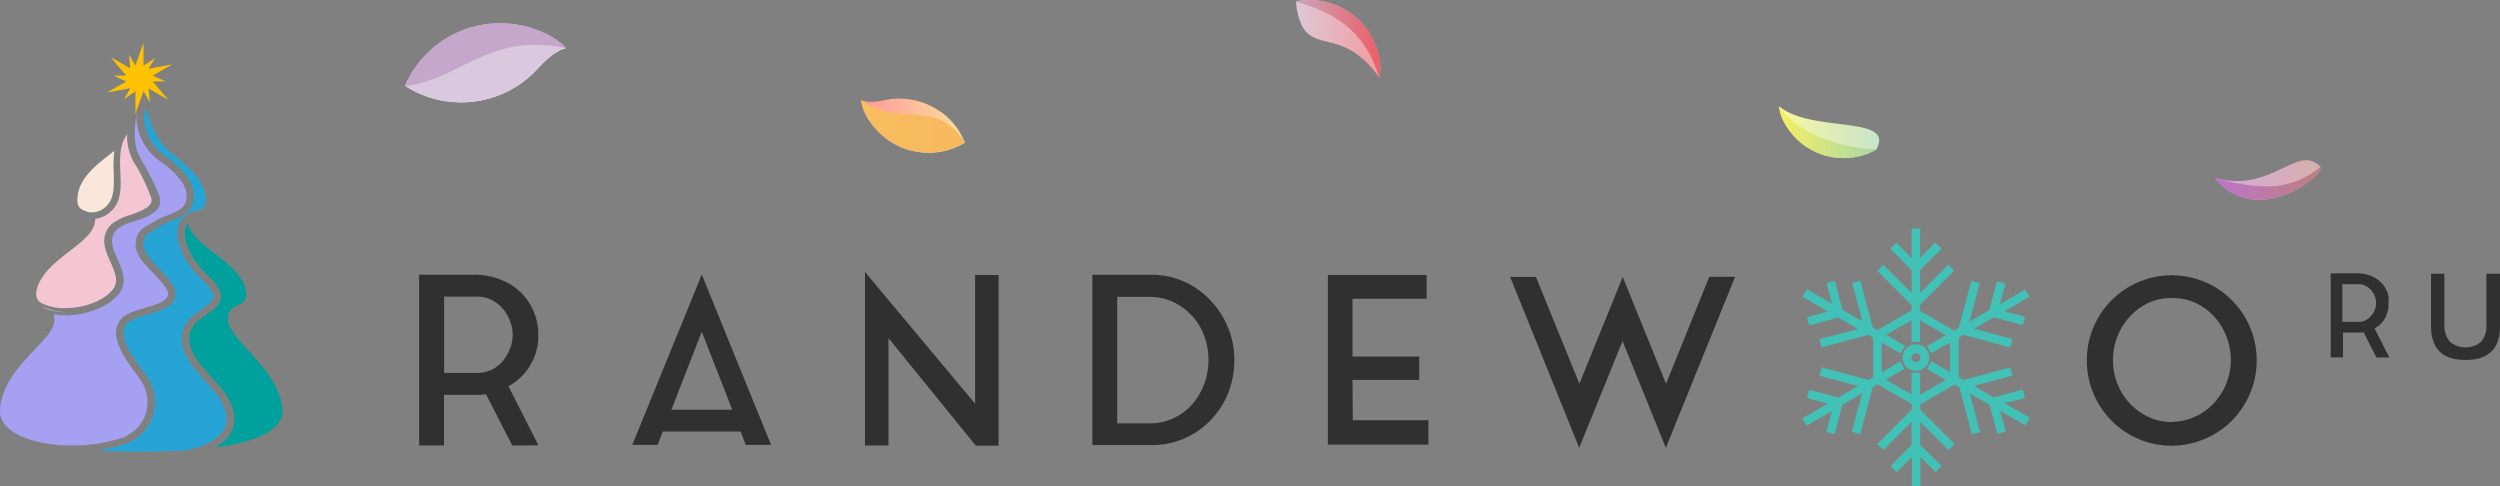 <svg xmlns="http://www.w3.org/2000/svg" viewBox="0 0 561.99 109.29"><rect x="0" y="0" width="561.99" height="109.29" fill="#808080" stroke="none"/><defs><style>.cls-1{fill:none;}.cls-2{fill:#00a19c;}.cls-3{fill:#27a4d6;}.cls-11,.cls-4{fill:#fff;}.cls-5{fill:#a6a0f2;}.cls-6{fill:#f4c6d3;}.cls-7{fill:#f9e7dc;}.cls-8{fill:#ffc200;}.cls-9{fill:#303030;}.cls-10{fill:#42c1b7;}.cls-11,.cls-12,.cls-13,.cls-14,.cls-15,.cls-16,.cls-17,.cls-18,.cls-19,.cls-20,.cls-21{fill-rule:evenodd;}.cls-12{fill:#dac8de;}.cls-13{fill:#c4a7ca;}.cls-14{fill:url(#linear-gradient);}.cls-15{fill:url(#linear-gradient-2);}.cls-16{fill:url(#linear-gradient-3);}.cls-17{fill:url(#linear-gradient-4);}.cls-18{fill:url(#linear-gradient-5);}.cls-19{fill:url(#linear-gradient-6);}.cls-20{fill:url(#linear-gradient-7);}.cls-21{fill:url(#linear-gradient-8);}</style><linearGradient id="linear-gradient" x1="291.36" y1="129.27" x2="310.29" y2="129.27" gradientTransform="matrix(1 0 0 -1 0 137.98)" gradientUnits="userSpaceOnUse"><stop offset="0" stop-color="#dfc8d7"/><stop offset="1" stop-color="#f29ba0"/></linearGradient><linearGradient id="linear-gradient-2" x1="291.36" y1="129.27" x2="310.29" y2="129.27" gradientTransform="matrix(1 0 0 -1 0 137.98)" gradientUnits="userSpaceOnUse"><stop offset="0" stop-color="#cda5bd"/><stop offset="1" stop-color="#ea5f67"/></linearGradient><linearGradient id="linear-gradient-3" x1="193.6" y1="109.71" x2="216.92" y2="109.71" gradientTransform="matrix(1 0 0 -1 0 137.98)" gradientUnits="userSpaceOnUse"><stop offset="0" stop-color="#f99"/><stop offset="1" stop-color="#fcdf9b"/></linearGradient><linearGradient id="linear-gradient-4" x1="193.56" y1="109.57" x2="216.88" y2="109.57" gradientTransform="matrix(1 0 0 -1 0 137.98)" gradientUnits="userSpaceOnUse"><stop offset="0" stop-color="#f8be5f"/><stop offset="1" stop-color="#f5b95d"/></linearGradient><linearGradient id="linear-gradient-5" x1="399.98" y1="108.27" x2="422.47" y2="108.27" gradientTransform="matrix(1 0 0 -1 0 137.98)" gradientUnits="userSpaceOnUse"><stop offset="0" stop-color="#f9f59f"/><stop offset="1" stop-color="#c7e5ca"/></linearGradient><linearGradient id="linear-gradient-6" x1="399.98" y1="108.27" x2="421.9" y2="108.27" gradientTransform="matrix(1 0 0 -1 0 137.98)" gradientUnits="userSpaceOnUse"><stop offset="0" stop-color="#f7ef62"/><stop offset="1" stop-color="#a9d7a9"/></linearGradient><linearGradient id="linear-gradient-7" x1="498" y1="97.49" x2="521.7" y2="97.49" gradientTransform="matrix(1 0 0 -1 0 137.98)" gradientUnits="userSpaceOnUse"><stop offset="0" stop-color="#d5aad7"/><stop offset="1" stop-color="#d6afaf"/></linearGradient><linearGradient id="linear-gradient-8" x1="498" y1="96.72" x2="521.7" y2="96.72" gradientTransform="matrix(1 0 0 -1 0 137.98)" gradientUnits="userSpaceOnUse"><stop offset="0" stop-color="#bc75c8"/><stop offset="1" stop-color="#bd7f7f"/></linearGradient></defs><title>rndw_Asset 1</title><g id="Layer_1-2-2"><path class="cls-1" d="M28.61 79.41c1.4 2.49 3.38 4.81 4.13 6-.66-1.12-2.67-3.41-4.13-6zm-15.9-9.53a12.67 12.67 0 0 1-2.1-.45 13.05 13.05 0 0 0 4.63.73 17.24 17.24 0 0 0 6.1-1.27 17.74 17.74 0 0 1-8.63.99zm19.29-12.88c1.34 2.43 4.75 5.09 6.14 7.35-1.27-2.29-4.68-4.92-6.14-7.35z"/><path class="cls-2" d="M48.29 100.61c3.35-1.83 4.79-4.41 4.27-7.66s-2.91-5.81-5.17-8.33c-2.5-2.79-4.87-5.41-4.87-8.52 0-2.66 2.1-4.12 3.94-5.4 1.6-1.11 3.1-2.18 3.22-3.86.1-1.41-.81-3-2.9-4.85-3.81-3.54-5.94-8.15-5-10.94a3.42 3.42 0 0 1 .44-.9c.53 2.57 3.16 4.6 5.94 6.74 3.39 2.59 6.84 5.28 7.24 9.11-.07 1.72-.88 2.09-1.9 2.57s-2.25 1-2.25 3.09 2 4.35 4.55 7.13c3.18 3.45 7.13 7.75 7.68 13.07a4.59 4.59 0 0 1-1.11 3.53c-2.06 2.48-6.8 4.23-14.08 5.22z"/><path class="cls-3" d="M31.76 101.53c-3.57 0-6.89-.1-9.9-.29a35.44 35.44 0 0 0 5.74-1.24 10.36 10.36 0 0 0 6.53-5.81 10.24 10.24 0 0 0-.59-8.76l-.18-.29a20.62 20.62 0 0 0-1.42-2 42.52 42.52 0 0 1-2.73-4c-1.73-3-1.9-5.2-.51-6.53.83-.8 2.65-1.34 4.41-1.87 2.49-.73 5.09-1.52 6-3.24a3.25 3.25 0 0 0-.34-3.5 21.83 21.83 0 0 0-3.09-3.7 22.06 22.06 0 0 1-3-3.63 3.13 3.13 0 0 1-.46-1.45c0-2.18.83-2.66 2.64-3.7.36-.21.72-.44 1.16-.73a15.12 15.12 0 0 1 2.31-1.07c2-.82 4.14-1.66 4.9-3.71 1.88-5.21-4.23-9.59-6.23-11.01a11.16 11.16 0 0 1-4.51-10.71 13.83 13.83 0 0 1 1.23 2.71 16.31 16.31 0 0 0 3.78 6.5c.61.57 1.34 1.17 2.1 1.8 3 2.44 6.63 5.47 6.63 9.68a2.17 2.17 0 0 1-1.45 2.29c-3 .3-4.16 1.92-4.61 3.23-1.14 3.31 1.14 8.59 5.41 12.55 1.66 1.54 2.46 2.78 2.4 3.69s-1.24 1.81-2.59 2.76c-2 1.45-4.56 3.18-4.56 6.6 0 3.63 2.66 6.62 5.23 9.48 2.18 2.4 4.36 4.87 4.81 7.6.62 3.87-2.4 6.59-9 8.06-3 .19-6.37.29-10 .29h-.14z"/><path class="cls-4" d="M15.24 70.16a13.12 13.12 0 0 1-4.6-.73c-.41-.13-.81-.28-1.21-.45l.39.22a12.77 12.77 0 0 0 5.42.96z"/><path class="cls-5" d="M16.13 100.15a34.73 34.73 0 0 1-6.27-.56 24.39 24.39 0 0 1-5.09-1.5c-3.35-1.56-4.96-3.64-4.77-6.09.48-5.75 4.54-10 7.8-13.43 2.47-2.59 4.43-4.64 4.43-6.78a4.56 4.56 0 0 0-.15-1.16 14.27 14.27 0 0 0 2.77.25h.37a18 18 0 0 0 6.36-1.32 12.08 12.08 0 0 0 5.09-3.43c2.1-2.59.85-5.37-.24-7.83s-2.11-4.75-.09-6.82a10.94 10.94 0 0 1 3.72-1.68c2.94-1 6.6-2.18 5.86-5.32-.48-2-3.12-6.8-3.76-7.88-1.45-2.46-2.39-4.08-1.52-10.89v-.32h-.15l.21-.41a12.44 12.44 0 0 0 5.3 11.28c4.86 3.47 6.71 6.53 5.68 9.3-.54 1.45-2.34 2.18-4.08 2.87a15.83 15.83 0 0 0-2.6 1.18c-.38.24-.73.44-1.07.64-1.94 1-3.45 1.9-3.45 4.92 0 2.08 2 4.2 4 6.24 1.81 1.89 3.87 4 3.17 5.29s-3 1.89-5.19 2.55c-2 .61-3.92 1.18-5 2.23-3.58 3.45.64 9.17 3.16 12.59a21.84 21.84 0 0 1 1.37 2 8.81 8.81 0 0 1 .57 7.53 8.92 8.92 0 0 1-5.66 5 36.61 36.61 0 0 1-10.76 1.55z"/><path class="cls-6" d="M14.76 69.29a14.23 14.23 0 0 1-2-.13 11 11 0 0 1-2-.45 8 8 0 0 1-1.06-.41 6.85 6.85 0 0 1-.84-.46 2.57 2.57 0 0 1-.73-2c.55-4 4.25-6.86 7.52-9.38 3.08-2.39 5.75-4.44 5.75-7.26a6.31 6.31 0 0 0 4.27-2.5c1.63-2.12 1.51-4.93 1.39-7.91-.1-2.43-.2-4.93.67-7.12l.12-.3a13.73 13.73 0 0 0 .73-1.29 12 12 0 0 0 2.05 7.26 41.92 41.92 0 0 1 3.4 7.26c.44 1.86-2.26 2.83-4.86 3.77a11.62 11.62 0 0 0-4.15 2.07c-2.72 2.78-1.38 5.81-.2 8.43 1.06 2.38 2 4.43.44 6.33-2 2.4-6.25 4.06-10.57 4.06z"/><path class="cls-7" d="M20.54 47.74h-.44l-.41-.14c-1.19-.39-2.3-.73-2.3-2.6 0-4.56 3.79-7.55 7.13-10.17l1.18-.94a29.85 29.85 0 0 0-.14 4.91c.07 2.73.15 5.3-1.17 7a4.69 4.69 0 0 1-3.85 1.94z"/><path class="cls-8" d="M37.15 18.27l-2.83-1.27 4.41-2.54-5.32 1 1.42-2.44-2.57 1.78v-5.17l-1.81 5.08-1.45-2.45.27 3.11-4.4-2.54 3.52 4.17h-2.83l2.83 1.32-4.39 2.5 5.31-1-1.42 2.48 2.56-1.79v5.09l1.81-5.09 1.42 2.49-.27-3.11 4.41 2.54-3.5-4.12z"/><path class="cls-9" d="M142.14 100h5.69l1.17-3h17.49l1.15 3h5.69l-15.57-38.28zm8.78-7.89l6.84-17.55 6.84 17.54zm-29.88 8l-6.73-13.26a.54.54 0 0 1 .26-.16.76.76 0 0 0 .26-.16 13.2 13.2 0 0 0 3.52-3.18 13.8 13.8 0 0 0 2.17-4.23 4.9 4.9 0 0 1 .26-1v-.22a2.08 2.08 0 0 0 .13-.6 4.51 4.51 0 0 1 .08-.6v-.1a3.14 3.14 0 0 0 .01-.6v-1.49a3.35 3.35 0 0 0-.05-.63c0-.21-.06-.42-.08-.63a1.82 1.82 0 0 0-.13-.57v-.26a3.68 3.68 0 0 1-.15-.47 2.42 2.42 0 0 0-.11-.47 13 13 0 0 0-5.63-7.48 15.69 15.69 0 0 0-8.2-2.24h-12.43v38.38h5.59v-11.37h8.19s.83-.09 1.25-.16l5.9 11.54zm-10.57-17a6.92 6.92 0 0 1-3.16.73h-7.47v-17.16h7.47a6.92 6.92 0 0 1 3.16.73 8.37 8.37 0 0 1 2.48 1.9 9.22 9.22 0 0 1 1.67 2.75 8.42 8.42 0 0 1 0 6.39 9.93 9.93 0 0 1-1.62 2.75 8.26 8.26 0 0 1-2.46 1.93zm161.53-15.7a18.43 18.43 0 0 0-5.87-4.13 17.46 17.46 0 0 0-7.23-1.51h-13.34v38.28h13.37a17.94 17.94 0 0 0 7.36-1.52 18.39 18.39 0 0 0 5.88-4.1 19.19 19.19 0 0 0 3.89-6 19.61 19.61 0 0 0 1.41-7.43 18.84 18.84 0 0 0-1.47-7.51 19.58 19.58 0 0 0-4-6.08zm-1.35 19a14 14 0 0 1-2.74 4.59 12.81 12.81 0 0 1-9.61 4.18h-7.16v-28.45h7.16a12.54 12.54 0 0 1 5.33 1.12 13.41 13.41 0 0 1 4.25 3.06 13.72 13.72 0 0 1 2.8 4.51 15.89 15.89 0 0 1 0 11zm33.39-1h15v-5.26h-15v-13h16.66v-5.33h-22.2v38.12h22.6v-5.48h-17zm197.69 9.14a19.51 19.51 0 0 0 4.07-6.11 18.8 18.8 0 0 0 1.49-7.47 19.09 19.09 0 1 0-38.18 0 18.8 18.8 0 0 0 1.49 7.47 19 19 0 0 0 25 10.24 19.48 19.48 0 0 0 6.17-4.17zm-13.56.32a12.17 12.17 0 0 1-5.11-1.1 13.38 13.38 0 0 1-4.21-3 14.11 14.11 0 0 1-3.85-9.8 14.37 14.37 0 0 1 3.93-9.97 13.61 13.61 0 0 1 4.21-3 12.1 12.1 0 0 1 5.07-1 12.32 12.32 0 0 1 5.15 1 13.26 13.26 0 0 1 4.23 3 14.51 14.51 0 0 1 3.89 9.89 14.23 14.23 0 0 1-3.89 9.82 13.26 13.26 0 0 1-4.23 3 12.38 12.38 0 0 1-5.15 1.12zm-113.65-8.61l-9.74-24-9.74 24-9.76-24h-5.8l15.52 38.41 9.74-24 9.74 24 15.56-38.44h-5.8zm-155.32 4.49l-24.75-29.61v39h5.28v-24.14l19.63 24.18h5.12v-38.36h-5.28zm317.8-23.34a1.61 1.61 0 0 1 0-.31 1.27 1.27 0 0 0-.06-.28v-.13a1.55 1.55 0 0 1-.08-.23.89.89 0 0 1 0-.23 6.5 6.5 0 0 0-2.8-3.68 7.69 7.69 0 0 0-4-1.1h-6.12v18.89h2.75v-5.58h4l.62-.08 2.9 5.68h2.9l-3.31-6.53a.35.35 0 0 1 .13-.08.33.33 0 0 0 .13-.07 5.87 5.87 0 0 0 2.67-3.68 1.69 1.69 0 0 1 .13-.49v-.1a1.59 1.59 0 0 0 .06-.3v-.3a1.5 1.5 0 0 0 0-.3v-.72a1.61 1.61 0 0 0 0-.31zm-3.14 2.28a5 5 0 0 1-.86 1.31 4.06 4.06 0 0 1-1.22 1 3.46 3.46 0 0 1-1.55.36h-3.68v-8.47h3.68a3.33 3.33 0 0 1 1.55.36 4 4 0 0 1 1.22.94 4.44 4.44 0 0 1 .82 1.35 4 4 0 0 1 .31 1.57 4.08 4.08 0 0 1-.31 1.58zm25.07-8.16v11.47a5.55 5.55 0 0 1-1.18 3.84 5.49 5.49 0 0 1-7 0 5.5 5.5 0 0 1-1.26-3.84v-11.47h-3v11.76q0 3.84 1.92 5.73t5.82 1.9c2.59 0 4.54-.63 5.83-1.9s1.94-3.18 1.94-5.73v-11.76z"/><path class="cls-10" d="M455.23 89.44l-.5-1.86-6.54 1.75-4.46-2.57 8.59-2.31h.09l-.5-1.86-10.53 2.83-1.07-.62v-8.9l1.07-.62 10.44 2.8h.09l.5-1.86-8.68-2.32 4.46-2.58 6.46 1.73h.08l.5-1.85-4.68-1.2 5.62-3.24h.08l-1-1.66-5.69 3.29 1.23-4.6v-.09l-1.86-.5-1.75 6.54-4.46 2.57 2.3-8.59v-.08l-1.85-.5-2.83 10.53-1.07.62-7.69-4.44v-1.3l7.71-7.71-1.29-1.36-6.35 6.35v-5.15l4.79-4.78-1.44-1.37-3.35 3.47v-6.62h-1.92v6.62l-3.43-3.43-1.36 1.37 4.79 4.78v5.15l-6.35-6.35-1.38 1.32 7.71 7.71v1.24l-7.71 4.44-1-.62-2.8-10.45v-.08l-1.85.5 2.32 8.67-4.46-2.57-1.73-6.46v-.08l-1.86.5 1.25 4.68-5.62-3.25h-.07l-1 1.66 5.7 3.29-4.68 1.26.5 1.85 6.54-1.75 4.43 2.62-8.67 2.22.5 1.86 10.5-2.8 1.07.62v8.88l-1.07.62-10.4-2.8h-.09l-.5 1.86 8.68 2.33-4.46 2.57-6.46-1.73h-.08l-.5 1.86 4.68 1.25-5.66 3.26h-.08l1 1.67 5.69-3.29-1.26 4.62v.09l1.86.5 1.73-6.59 4.46-2.58-2.3 8.58v.09l1.85.5 2.84-10.59 1.07-.61 7.69 4.44v1.27l-7.76 7.73 1.36 1.36 6.35-6.35v5.16l-4.71 4.78 1.36 1.36 3.43-3.42v6.57h1.92v-6.57l3.43 3.42 1.36-1.36-4.85-4.78v-5.16l6.39 6.35 1.36-1.36-7.71-7.71v-1.23l7.69-4.44 1.07.61 2.8 10.45v.09l1.85-.5-2.32-8.68 4.45 2.58 1.77 6.44v.09l1.86-.5-1.25-4.68 5.62 3.24h.07l1-1.67-5.7-3.29zm-16.85-5.77l-4.16-2.4h-.07l-1 1.67 4.24 2.44-5.77 3.33v-4.94h-1.92v4.89l-5.77-3.33 4.16-2.4h.08l-1-1.67-4.17 2.41v-6.67l4.16 2.4h.07l1-1.66-4.23-2.46 5.7-3.29v4.89h1.92v-4.88l5.77 3.33-4.16 2.4h-.08l1 1.66 4.2-2.39zm-7.69-6.29a3 3 0 1 0 3 3 3 3 0 0 0-3-3zm0 4a1 1 0 1 1 1-1 1 1 0 0 1-1 1z"/><path class="cls-11" d="M104.16 23a23.13 23.13 0 0 1-11.38-2.7c-.54-.29-1.06-.6-1.57-.93l-.09-.05c.25-.56.51-1.12.8-1.66a23.26 23.26 0 0 1 19.51-12.4h.57a22.94 22.94 0 0 1 7.8 1.17l.38.13a20.3 20.3 0 0 1 4.73 2.3l.15.09a10.88 10.88 0 0 1 2.13 1.88s-2.52.39-6.2 4.48a23.34 23.34 0 0 1-16.83 7.69m-13-3.66l-.1-.06c.25-.56.51-1.12.8-1.66a23.25 23.25 0 0 1 19.57-12.37h.57a22.94 22.94 0 0 1 7.8 1.17l.38.13a20.3 20.3 0 0 1 4.73 2.3l.15.09a10.88 10.88 0 0 1 2.13 1.88c-17.32-3.59-23.6 7-36 8.53"/><path class="cls-12" d="M104.16 23a23.13 23.13 0 0 1-11.38-2.7c-.54-.29-1.06-.6-1.57-.93l-.09-.05c.25-.56.51-1.12.8-1.66a23.26 23.26 0 0 1 19.51-12.4h.57a22.94 22.94 0 0 1 7.8 1.17l.38.13a20.3 20.3 0 0 1 4.73 2.3l.15.09a10.88 10.88 0 0 1 2.13 1.88s-2.52.39-6.2 4.48a23.34 23.34 0 0 1-16.83 7.69"/><path class="cls-13" d="M91.21 19.33l-.1-.06c.25-.56.51-1.12.8-1.66a23.25 23.25 0 0 1 19.52-12.36h.57a22.94 22.94 0 0 1 7.8 1.17l.38.13a20.3 20.3 0 0 1 4.73 2.3l.15.09a10.88 10.88 0 0 1 2.13 1.88c-17.32-3.59-23.6 7-36 8.53"/><path class="cls-14" d="M291.44 1.6c0-.41-.07-.83-.08-1.24v-.07c.42-.08.83-.15 1.25-.19a15.9 15.9 0 0 1 14.51 6.28l.23.31a16.06 16.06 0 0 1 2.34 4.86l.08.26a14.31 14.31 0 0 1 .52 3.56v.12a7.77 7.77 0 0 1-.24 1.92c-9.2-12.85-16.58-3.51-18.6-15.81"/><path class="cls-15" d="M291.36.36v-.07c.42-.08.83-.15 1.25-.19a15.9 15.9 0 0 1 14.51 6.28l.23.31a16.06 16.06 0 0 1 2.34 4.86l.08.26a14.31 14.31 0 0 1 .52 3.56v.12a7.77 7.77 0 0 1-.24 1.92c-3.59-11.86-12-15.07-18.68-17"/><path class="cls-16" d="M211.15 24.89a15.7 15.7 0 0 1 5.23 6c.19.37.35.75.51 1.13v.06c-.36.21-.73.42-1.1.61a15.83 15.83 0 0 1-15.69-.87l-.32-.21a15.87 15.87 0 0 1-3.85-3.73l-.16-.22a14.08 14.08 0 0 1-1.77-3.13v-.11a7.67 7.67 0 0 1-.44-1.88s1.55.78 5.2 0a15.87 15.87 0 0 1 12.35 2.38"/><path class="cls-17" d="M216.88 32c-.36.22-.72.42-1.1.61a15.83 15.83 0 0 1-15.69-.87l-.32-.21a15.87 15.87 0 0 1-3.85-3.73l-.17-.21a14.52 14.52 0 0 1-1.7-3.15v-.11a7.69 7.69 0 0 1-.45-1.88c9 6.54 16.57-.69 23.32 9.55"/><path class="cls-18" d="M421.86 33.5v.07c-.35.2-.7.38-1.06.55a15.06 15.06 0 0 1-14.9-1.23l-.3-.21a15.22 15.22 0 0 1-3.6-3.68l-.15-.21a14.18 14.18 0 0 1-1.54-3v-.1a7.39 7.39 0 0 1-.37-1.8c7.23 6.08 26.06 1.89 21.9 9.62"/><path class="cls-19" d="M421.88 33.57c-.35.2-.7.38-1.06.55a15.06 15.06 0 0 1-14.9-1.23l-.3-.21a15.12 15.12 0 0 1-3.62-3.68l-.15-.21a14.18 14.18 0 0 1-1.54-3v-.1a7.39 7.39 0 0 1-.37-1.8c4 5.7 11.85 9.13 21.92 9.69"/><path class="cls-20" d="M521.64 37.6c1 1.09-10 10.79-19.35 6l-.23-.12a13.1 13.1 0 0 1-2.79-1.93l-.09-.08a7.46 7.46 0 0 1-1.18-1.47c12.72 3.57 18.53-8 23.64-2.44"/><path class="cls-21" d="M521.64 37.6c1 1.09-10 10.79-19.35 6l-.23-.12a13.1 13.1 0 0 1-2.79-1.93l-.09-.08a7.46 7.46 0 0 1-1.18-1.47c12.72 3.57 18.07 1.75 23.64-2.44"/></g></svg>
